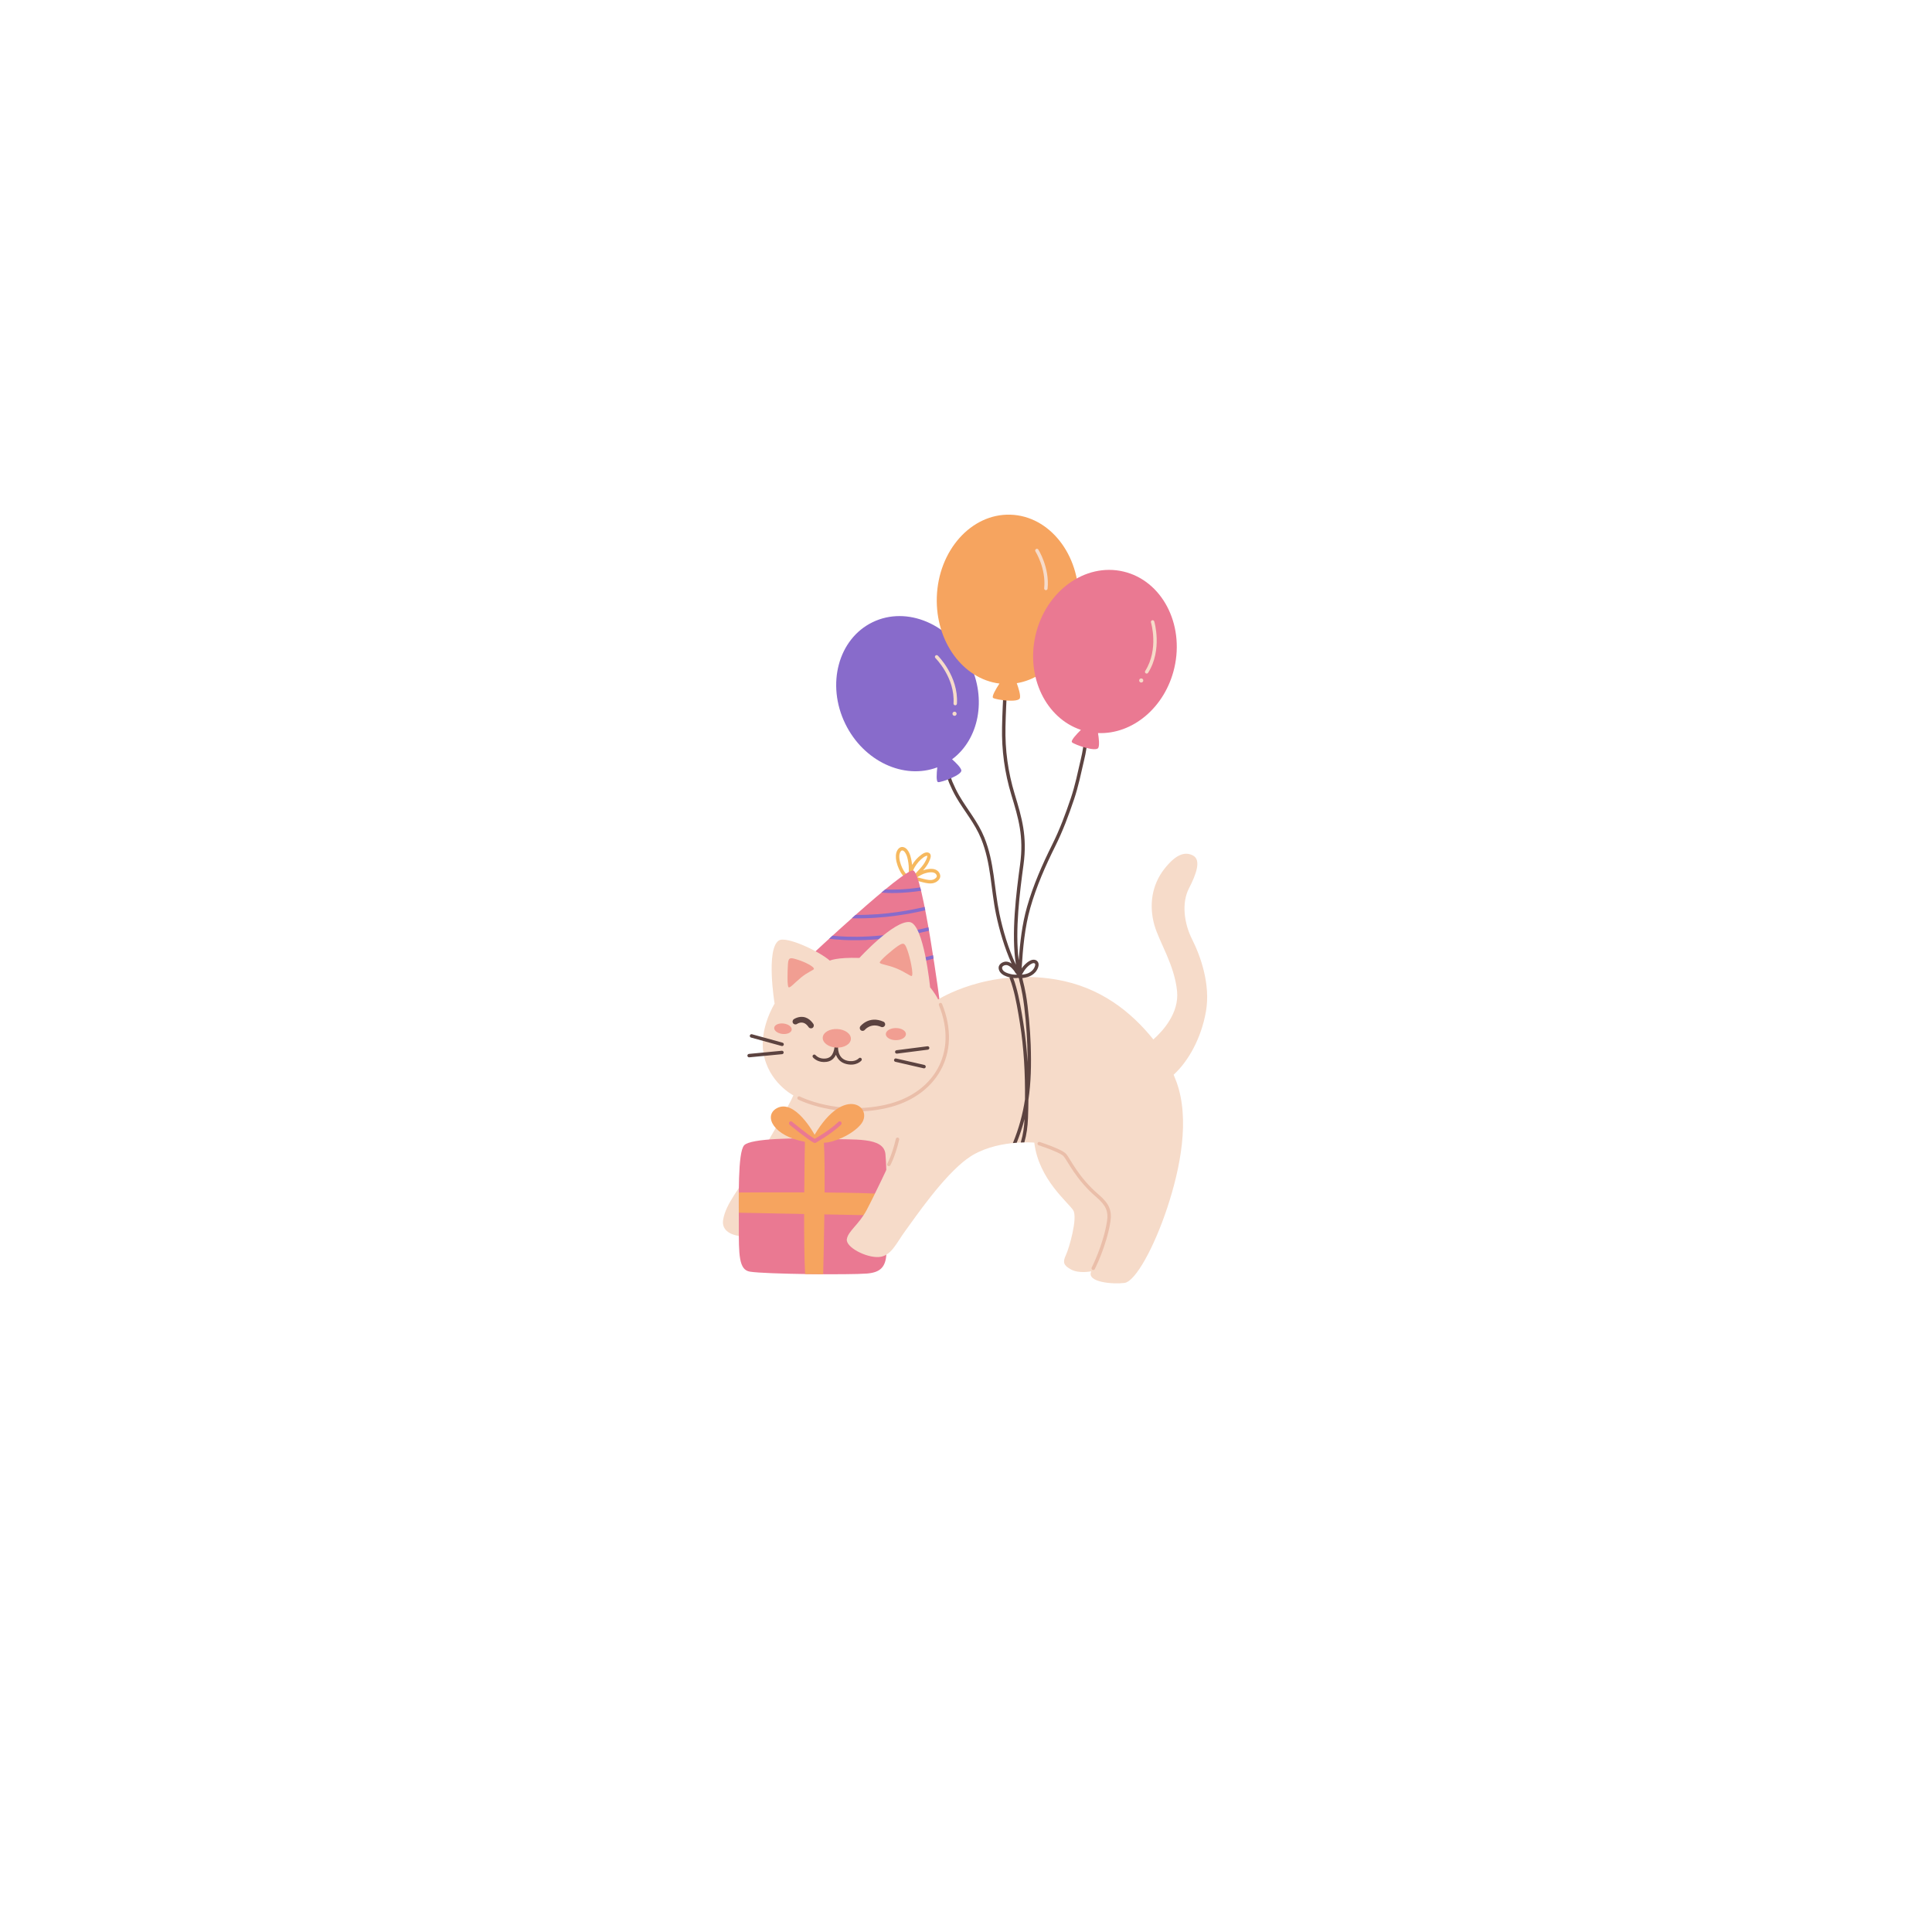 <svg xmlns="http://www.w3.org/2000/svg" xmlns:xlink="http://www.w3.org/1999/xlink" width="1080" zoomAndPan="magnify" viewBox="0 0 810 810" height="1080" preserveAspectRatio="xMidYMid meet" version="1.0"><defs><clipPath id="c1d12f6603"><path d="M 303 357 L 507 357 L 507 538.855 L 303 538.855 Z M 303 357 " clip-rule="nonzero"/></clipPath></defs><path fill="#f6b95f" d="M 382.746 365.117 C 382.973 364.566 383.227 364.023 383.531 363.512 C 384.438 361.988 385.672 360.539 387.117 359.508 C 387.371 359.328 387.703 359.098 388.055 358.949 C 388.293 358.848 388.543 358.758 388.766 358.832 C 388.82 358.848 388.785 358.914 388.785 358.969 C 388.781 359.086 388.758 359.211 388.727 359.34 C 388.586 359.898 388.277 360.48 388.148 360.746 C 386.934 363.32 384.891 364.902 383.164 367.027 C 382.766 367.516 383.098 367.898 383.172 367.984 C 383.285 368.117 383.512 368.301 383.895 368.203 C 383.938 368.195 384.027 368.164 384.137 368.098 C 384.164 368.078 384.203 368.055 384.242 368.027 C 384.129 368.121 384.043 368.254 384.008 368.41 C 383.914 368.797 384.152 369.184 384.539 369.277 C 385.918 369.605 387.613 370.18 389.18 370.348 C 390.367 370.473 391.484 370.359 392.391 369.84 C 393.605 369.145 394.633 367.941 394.043 366.449 C 393.527 365.152 392.488 364.527 391.25 364.332 C 389.871 364.117 388.23 364.473 386.996 364.902 C 387.93 363.852 388.801 362.738 389.453 361.363 C 389.676 360.887 390.289 359.617 390.215 358.758 C 390.16 358.145 389.863 357.668 389.203 357.461 C 388.758 357.316 388.273 357.352 387.793 357.508 C 387.23 357.695 386.68 358.051 386.281 358.336 C 384.727 359.449 383.383 360.988 382.387 362.621 C 382.359 362.297 382.32 361.973 382.273 361.645 C 382.008 359.793 381.59 357.766 380.391 356.266 C 379.43 355.066 377.824 354.555 376.66 355.867 C 375.766 356.883 375.492 358.316 375.625 359.844 C 375.809 361.922 376.734 364.172 377.492 365.516 C 378.074 366.543 378.777 367.293 379.258 367.918 C 379.5 368.234 379.949 368.297 380.266 368.055 C 380.582 367.812 380.641 367.359 380.398 367.043 C 379.953 366.461 379.289 365.762 378.746 364.809 C 378.062 363.598 377.223 361.582 377.059 359.719 C 376.965 358.613 377.09 357.555 377.738 356.824 C 378.223 356.273 378.867 356.664 379.266 357.164 C 380.309 358.469 380.617 360.242 380.848 361.852 C 380.969 362.664 381.023 363.477 381.016 364.297 C 381.016 364.352 380.984 366.312 381.008 366.695 C 381.031 367.051 381.219 367.215 381.25 367.246 C 381.477 367.457 381.723 367.477 381.961 367.398 C 382.078 367.363 382.32 367.25 382.445 366.906 C 382.543 366.637 382.719 365.328 382.746 365.117 Z M 384.352 367.949 C 384.504 367.863 384.691 367.832 384.875 367.875 C 386.195 368.191 387.824 368.754 389.332 368.914 C 390.191 369.008 391.016 368.969 391.676 368.59 C 391.973 368.418 392.266 368.211 392.484 367.961 C 392.715 367.691 392.855 367.367 392.703 366.98 C 392.312 365.984 391.371 365.711 390.375 365.707 C 389.168 365.699 387.859 366.09 386.961 366.453 C 386.301 366.723 385.691 367.094 385.086 367.469 C 384.879 367.598 384.672 367.734 384.469 367.867 C 384.441 367.887 384.398 367.918 384.352 367.949 Z M 384.352 367.949 " fill-opacity="1" fill-rule="evenodd"/><path fill="#ea7992" d="M 339.312 401.246 C 339.312 401.246 378.746 364.285 382.82 364.961 C 386.895 365.633 394.23 421.621 394.23 421.621 C 394.23 421.621 347.793 419.453 339.312 401.246 Z M 339.312 401.246 " fill-opacity="1" fill-rule="evenodd"/><path fill="#886bcb" d="M 391.309 401.363 L 391.172 400.48 C 384.695 402.258 371.676 405.008 354.66 404.434 C 354.262 404.422 353.93 404.73 353.918 405.129 C 353.902 405.527 354.215 405.859 354.613 405.871 C 371.668 406.449 384.754 403.719 391.395 401.91 Z M 389.266 388.938 C 389.305 389.156 389.344 389.375 389.383 389.594 L 389.488 390.211 C 368.371 395.379 353.293 394.305 347.625 393.57 C 348.082 393.152 348.551 392.727 349.031 392.289 C 355.348 392.973 369.668 393.59 389.242 388.789 Z M 387.746 380.742 C 387.785 380.941 387.828 381.145 387.867 381.344 L 387.922 381.633 C 382.617 382.918 370.656 385.344 357.121 384.996 C 357.648 384.527 358.18 384.055 358.711 383.582 C 371.5 383.715 382.66 381.434 387.645 380.219 Z M 385.82 372.062 C 385.938 372.512 386.055 372.98 386.172 373.465 C 378.156 374.656 372.512 374.488 369.547 374.223 C 370.086 373.77 370.621 373.324 371.148 372.895 C 374.238 373.062 379.188 373.035 385.82 372.062 Z M 385.82 372.062 " fill-opacity="1" fill-rule="evenodd"/><g clip-path="url(#c1d12f6603)"><path fill="#f6dbc9" d="M 483.551 435.789 C 487.461 432.328 494.406 424.793 493.492 415.562 C 492.395 404.465 485.992 394.941 483.988 387.855 C 481.613 379.441 482.949 370.953 488.156 364.301 C 493.359 357.652 497.156 357.074 500.191 358.691 C 503.688 360.555 501.551 366.504 498.473 372.457 C 495.395 378.414 496.316 386.918 499.812 393.852 C 503.305 400.781 507.598 412.711 505.594 424.09 C 503.629 435.25 498.258 444.922 492.055 450.578 C 492.484 451.586 492.875 452.582 493.23 453.551 C 498.957 469.23 494.859 489.746 489.422 506.223 C 483.984 522.695 476.113 537.258 471.422 537.879 C 466.727 538.496 455.395 537.652 457.496 533.008 C 457.496 533.008 452.402 534.055 449.113 532.27 C 445.82 530.488 445.477 529.215 446.891 526.18 C 448.305 523.148 451.855 510.676 449.988 507.484 C 448.117 504.293 435.453 494.559 433.637 479.043 C 433.637 479.043 417.105 477.578 405.797 485.574 L 353.926 496.984 L 311.363 518.355 C 311.363 518.355 302.105 518.109 303.184 511.398 C 304.262 504.688 310.109 498.156 315.461 489.469 C 320.816 480.781 331.086 463.012 332.625 459.246 C 332.625 459.246 322.125 453.824 320.07 441.445 C 318.344 431.031 324.758 420.777 324.758 420.777 C 324.758 420.777 321.023 398.008 326.508 394.324 C 329.496 392.316 343.152 398.625 347.91 402.742 C 347.91 402.742 350.68 401.316 360.309 401.609 C 360.309 401.609 374.77 385.863 381.355 386.582 C 387.305 387.23 389.965 413.977 389.965 413.977 C 389.965 413.977 391.852 416.121 393.336 419.035 C 393.336 419.035 413.977 405.785 442.781 410.668 C 461.422 413.828 474.309 424.312 483.551 435.789 Z M 483.551 435.789 " fill-opacity="1" fill-rule="evenodd"/></g><path fill="#5c4340" d="M 425.934 404.477 C 422.773 397.887 420.391 389.719 419.004 383.039 C 416.758 372.199 416.922 361.555 412.668 351.086 C 410 344.512 405.613 339.516 402.113 333.484 C 401.027 331.613 400.109 329.641 399.254 327.656 C 399.152 327.422 398.738 326.297 398.492 325.547 C 398.445 325.395 398.395 325.23 398.367 325.125 C 398.379 324.934 398.316 324.738 398.172 324.586 C 398.004 324.406 397.832 324.367 397.727 324.352 C 397.523 324.324 397.352 324.379 397.203 324.488 C 397.094 324.566 396.883 324.75 396.902 325.133 C 396.918 325.441 397.77 327.855 397.934 328.227 C 398.812 330.266 399.754 332.285 400.867 334.207 C 404.336 340.184 408.691 345.117 411.336 351.629 C 415.555 362.016 415.363 372.578 417.594 383.332 C 418.922 389.738 421.164 397.488 424.113 403.973 C 423.379 403.473 422.578 403.148 421.719 403.16 C 420.465 403.18 418.258 404.238 418.754 406.371 C 419.148 408.078 420.816 408.973 422.051 409.398 C 422.734 409.637 423.449 409.832 424.16 409.953 C 424.586 410.023 425.023 410.062 425.457 410.07 C 425.707 410.074 425.961 410.066 426.211 410.055 C 426.492 410.043 426.723 410.016 426.918 409.977 C 427.062 410.121 427.273 410.203 427.496 410.184 C 429.746 409.961 432.199 409.699 434.086 407.59 C 434.613 407.004 435.254 405.91 435.41 404.922 C 435.547 404.07 435.348 403.301 434.691 402.797 C 433.973 402.246 433.082 402.246 432.18 402.609 C 431.113 403.043 430.016 404.016 429.316 404.773 C 428.969 405.148 428.641 405.566 428.336 406.004 C 428.855 397.484 429.621 388.844 431.973 380.57 C 434.484 371.727 438.363 362.898 442.438 354.738 C 445.59 348.422 448.051 341.797 450.305 335.117 C 452.113 329.746 453.238 324.207 454.52 318.691 C 454.898 317.07 455.254 315.441 455.496 313.793 C 455.508 313.707 455.754 311.793 455.797 311.465 C 455.824 311.41 455.852 311.352 455.863 311.289 C 455.957 310.898 455.719 310.512 455.332 310.418 C 455.148 310.375 454.648 310.355 454.445 310.941 C 454.305 311.344 454.09 313.477 454.074 313.582 C 453.836 315.191 453.488 316.785 453.121 318.367 C 451.852 323.836 450.738 329.332 448.941 334.656 C 446.711 341.273 444.273 347.836 441.148 354.094 C 437.035 362.332 433.125 371.246 430.59 380.176 C 428.512 387.484 427.652 395.078 427.117 402.625 C 425.477 389.996 427.578 373.84 429.109 362.566 C 430.738 350.617 428.426 342.863 425.414 332.922 C 422.617 323.691 421.348 314.398 421.551 304.797 C 421.609 301.941 421.711 299.086 421.836 296.234 C 421.887 295.133 421.945 294.035 421.996 292.938 C 422 292.871 422.07 291.445 422.07 291.445 L 422.066 291.449 C 422.109 291.109 421.91 290.781 421.578 290.672 C 421.559 290.668 420.68 290.598 420.633 291.352 C 420.617 291.59 420.562 292.801 420.559 292.871 C 420.508 293.969 420.449 295.07 420.402 296.168 C 420.273 299.035 420.172 301.898 420.113 304.766 C 419.906 314.52 421.195 323.961 424.035 333.34 C 426.988 343.074 429.277 350.672 427.684 362.371 C 426.07 374.254 423.867 391.484 425.934 404.477 Z M 428.422 408.641 C 430.035 408.457 431.699 408.102 433.016 406.629 C 433.398 406.203 433.875 405.41 433.992 404.691 C 434.039 404.402 434.047 404.113 433.82 403.945 C 433.504 403.703 433.113 403.785 432.719 403.945 C 431.84 404.301 430.949 405.125 430.375 405.746 C 430.008 406.148 429.664 406.598 429.352 407.07 C 429.141 407.383 428.957 407.719 428.766 408.047 C 428.637 408.27 428.523 408.469 428.422 408.641 Z M 426.418 408.605 C 426.188 408.449 425.961 408.215 425.758 407.934 C 425.504 407.57 425.273 407.125 425.066 406.867 C 424.598 406.289 424.059 405.695 423.453 405.25 C 422.934 404.867 422.363 404.594 421.738 404.602 C 421.395 404.605 420.906 404.746 420.539 405.027 C 420.25 405.25 420.047 405.586 420.152 406.047 C 420.43 407.227 421.672 407.742 422.523 408.039 C 423.133 408.25 423.766 408.422 424.402 408.531 C 424.754 408.594 425.117 408.625 425.48 408.629 C 425.703 408.633 425.93 408.625 426.152 408.617 C 426.254 408.613 426.34 408.609 426.418 408.605 Z M 397.152 325.602 C 397.176 325.621 397.199 325.641 397.223 325.66 C 397.242 325.676 397.27 325.691 397.289 325.703 C 397.242 325.676 397.195 325.641 397.152 325.602 Z M 455.312 311.824 C 455.266 311.836 455.223 311.84 455.176 311.84 C 455.129 311.84 455.082 311.836 455.039 311.828 C 455.129 311.848 455.219 311.848 455.312 311.824 Z M 455.035 311.828 L 455 311.82 C 455.008 311.824 455.023 311.824 455.035 311.828 Z M 421.145 292.047 C 421.328 292.102 421.516 292.094 421.707 291.984 C 421.621 292.031 421.527 292.062 421.43 292.074 C 421.336 292.082 421.238 292.074 421.145 292.047 L 421.129 292.043 C 421.133 292.043 421.141 292.043 421.145 292.047 Z M 422.035 291.586 C 421.977 291.762 421.859 291.898 421.711 291.98 L 421.719 291.977 C 421.785 291.938 421.953 291.844 422.035 291.586 Z M 422.035 291.586 " fill-opacity="1" fill-rule="evenodd"/><path fill="#ea7992" d="M 309.758 513.508 C 309.785 502.738 309.234 483.086 312.012 480.145 C 314.789 477.207 334.02 477 346.098 477.484 C 358.18 477.965 370.5 476.535 371.223 483.867 C 371.941 491.199 372.082 516.164 371.621 525.68 C 371.336 531.492 368.785 533.512 363.406 533.945 C 356.062 534.539 321 534.207 314.418 533.148 C 309.719 532.395 309.723 526.078 309.758 513.508 Z M 309.758 513.508 " fill-opacity="1" fill-rule="evenodd"/><path fill="#eabea9" d="M 334.68 461.008 C 334.68 461.008 350.914 469.262 371.645 464.566 C 382.098 462.199 390.039 456.504 394.316 448.809 C 398.602 441.098 399.227 431.367 394.961 420.902 C 394.812 420.531 394.395 420.355 394.031 420.512 C 393.668 420.664 393.496 421.086 393.645 421.457 C 397.715 431.445 397.168 440.738 393.078 448.098 C 388.98 455.469 381.348 460.887 371.336 463.156 C 351.141 467.727 335.32 459.715 335.32 459.715 C 334.969 459.535 334.539 459.68 334.363 460.039 C 334.188 460.395 334.328 460.828 334.68 461.008 Z M 334.68 461.008 " fill-opacity="1" fill-rule="evenodd"/><path fill="#f6a45f" d="M 337.457 478.703 C 324.18 476.293 320.109 467.914 325.484 464.734 C 333.18 460.184 341.531 475.758 341.531 475.758 C 354.297 454.203 366.684 464.664 360.812 471.516 C 357.082 475.867 349.453 479.055 345.43 479.09 C 345.711 483.805 345.766 491.566 345.711 499.953 C 356.223 500.043 366.191 500.254 371.832 500.676 C 371.867 503.625 371.887 506.68 371.887 509.648 L 345.621 509.137 C 345.484 519.168 345.254 528.844 345.117 534.227 C 342.645 534.215 340.094 534.188 337.559 534.152 C 337.215 528.648 337.125 518.941 337.145 508.973 L 309.746 508.434 C 309.734 505.766 309.723 502.863 309.742 499.969 C 315.312 499.926 325.98 499.863 337.188 499.902 C 337.258 491.141 337.379 483.129 337.457 478.703 Z M 337.457 478.703 " fill-opacity="1" fill-rule="evenodd"/><path fill="#ea7992" d="M 331.086 471.594 C 331.086 471.594 339.141 478.188 341.293 479.145 C 341.512 479.242 341.766 479.234 341.977 479.117 C 341.977 479.117 348.402 475.555 352.594 471.555 C 352.914 471.246 352.934 470.727 352.641 470.395 C 352.344 470.059 351.844 470.039 351.52 470.344 C 348.035 473.676 342.953 476.684 341.582 477.469 C 339.113 476.113 332.07 470.305 332.07 470.305 C 331.727 470.023 331.23 470.082 330.957 470.438 C 330.688 470.793 330.742 471.312 331.086 471.594 Z M 331.086 471.594 " fill-opacity="1" fill-rule="evenodd"/><path fill="#f6dbc9" d="M 373.285 486.941 C 373.285 486.941 366.582 501.238 363.332 507.344 C 360.082 513.445 355.621 516.07 355.047 519.492 C 354.469 522.914 363.207 527.371 368.453 527.016 C 373.695 526.66 375.707 521.246 379.586 515.996 C 383.465 510.742 395.426 493.055 405.797 485.574 C 416.168 478.098 378.07 477.914 373.285 486.941 Z M 373.285 486.941 " fill-opacity="1" fill-rule="evenodd"/><path fill="#eabea9" d="M 435.469 480.16 C 435.469 480.16 439.902 481.574 443.117 483.07 C 444.395 483.664 445.48 484.246 445.934 484.77 C 447.59 486.68 451.043 494.547 459.664 501.906 C 463.754 505.395 464.754 508.016 464.121 512.016 C 462.543 521.977 457.707 531.422 457.707 531.422 C 457.523 531.777 457.664 532.211 458.016 532.395 C 458.371 532.574 458.805 532.434 458.984 532.082 C 458.984 532.082 463.93 522.426 465.543 512.242 C 466.254 507.73 465.207 504.746 460.598 500.812 C 452.059 493.523 448.66 485.715 447.023 483.824 C 446.484 483.207 445.234 482.465 443.723 481.762 C 440.434 480.234 435.906 478.785 435.906 478.785 C 435.527 478.664 435.125 478.875 435.004 479.254 C 434.883 479.633 435.09 480.039 435.469 480.16 Z M 435.469 480.16 " fill-opacity="1" fill-rule="evenodd"/><path fill="#eabea9" d="M 373.258 488.555 C 373.258 488.555 375.262 485.094 376.984 477.809 C 377.074 477.422 376.836 477.035 376.449 476.941 C 376.062 476.852 375.676 477.09 375.586 477.477 C 373.926 484.496 372.012 487.832 372.012 487.832 C 371.816 488.176 371.934 488.617 372.277 488.816 C 372.621 489.016 373.059 488.898 373.258 488.555 Z M 373.258 488.555 " fill-opacity="1" fill-rule="evenodd"/><path fill="#f19e92" d="M 330.688 413.945 C 329.961 413.855 330.152 407.219 330.348 404.207 C 330.539 401.203 331.418 401.43 334.398 402.352 C 337.383 403.27 341.531 405.324 341.219 406.285 C 341.074 406.719 338.48 407.645 335.891 409.793 C 332.656 412.473 331.535 414.047 330.688 413.945 Z M 330.688 413.945 " fill-opacity="1" fill-rule="evenodd"/><path fill="#f19e92" d="M 368.844 403.637 C 368.477 403.016 374.059 398.227 376.574 396.531 C 379.094 394.84 379.438 395.664 380.504 398.562 C 381.566 401.461 383.164 408.859 382.215 409.203 C 381.781 409.359 379.281 407.402 375.73 405.973 C 371.82 404.398 369.27 404.363 368.844 403.637 Z M 368.844 403.637 " fill-opacity="1" fill-rule="evenodd"/><path fill="#f19e92" d="M 328.508 429.117 C 330.531 429.348 332.062 430.516 331.926 431.723 C 331.789 432.926 330.031 433.719 328.008 433.484 C 325.984 433.254 324.453 432.086 324.59 430.879 C 324.73 429.672 326.484 428.883 328.508 429.117 Z M 328.508 429.117 " fill-opacity="1" fill-rule="evenodd"/><path fill="#f19e92" d="M 375.602 431.016 C 377.93 431.016 379.82 432.152 379.82 433.555 C 379.82 434.957 377.93 436.094 375.602 436.094 C 373.273 436.094 371.383 434.957 371.383 433.555 C 371.383 432.152 373.273 431.016 375.602 431.016 Z M 375.602 431.016 " fill-opacity="1" fill-rule="evenodd"/><path fill="#5c4340" d="M 428.535 409.602 C 428.613 410.016 428.68 410.438 428.742 410.672 C 429.281 412.711 429.727 414.785 430.102 416.863 C 431.129 422.543 431.926 432.125 432.125 437.887 C 432.426 446.531 432.227 453.977 431.172 461.035 C 431.148 463.621 431.086 466.207 430.988 468.785 C 430.863 472.262 430.422 475.605 429.469 478.945 C 428.996 478.953 428.492 478.969 427.961 478.992 C 427.984 478.902 428.008 478.812 428.031 478.73 C 428.949 475.578 429.391 472.422 429.535 469.152 C 428.688 472.453 427.609 475.738 426.27 479.094 C 425.75 479.133 425.211 479.18 424.66 479.234 C 427.191 473.039 428.801 467.121 429.734 460.902 C 429.836 450.203 429.285 439.465 427.602 428.977 C 426.848 424.289 425.949 418.723 424.633 414.16 C 424.238 412.793 423.828 411.418 423.293 410.098 C 423.27 410.047 423.234 409.977 423.191 409.891 C 423.691 409.848 424.199 409.805 424.707 409.77 C 425.227 411.07 425.629 412.418 426.016 413.762 C 427.344 418.379 428.262 424.004 429.023 428.746 C 429.906 434.238 430.48 439.801 430.812 445.391 C 430.824 442.996 430.777 440.52 430.688 437.934 C 430.488 432.23 429.703 422.742 428.684 417.121 C 428.316 415.078 427.879 413.043 427.348 411.039 C 427.273 410.746 427.188 410.168 427.082 409.668 L 427.078 409.641 C 427.559 409.625 428.043 409.609 428.535 409.602 Z M 428.535 409.602 " fill-opacity="1" fill-rule="evenodd"/><path fill="#5c4340" d="M 334.176 429.281 C 334.176 429.281 335.465 428.363 336.945 428.859 C 337.633 429.094 338.336 429.629 339.008 430.621 C 339.379 431.172 340.125 431.312 340.676 430.941 C 341.223 430.57 341.367 429.824 340.996 429.277 C 339.945 427.723 338.785 426.949 337.711 426.586 C 335.078 425.699 332.789 427.324 332.789 427.324 C 332.25 427.707 332.121 428.457 332.504 428.996 C 332.891 429.539 333.637 429.664 334.176 429.281 Z M 334.176 429.281 " fill-opacity="1" fill-rule="evenodd"/><path fill="#5c4340" d="M 362.602 431.746 C 362.602 431.746 365.133 428.641 369.426 430.543 C 370.031 430.809 370.738 430.535 371.008 429.93 C 371.273 429.324 371 428.613 370.395 428.348 C 364.285 425.641 360.719 430.258 360.719 430.258 C 360.309 430.777 360.398 431.531 360.918 431.945 C 361.438 432.355 362.191 432.266 362.602 431.746 Z M 362.602 431.746 " fill-opacity="1" fill-rule="evenodd"/><path fill="#886bcb" d="M 392.961 321.715 C 378.945 326.988 362.074 319.199 354.398 303.469 C 346.324 286.926 351.457 267.832 365.848 260.855 C 380.242 253.879 398.484 261.641 406.555 278.18 C 413.816 293.059 410.395 309.996 399.164 318.332 C 400.715 319.707 402.75 321.695 403.039 322.898 C 403.516 324.883 394.781 328 393.363 327.922 C 392.414 327.871 392.68 324.172 392.961 321.715 Z M 392.961 321.715 " fill-opacity="1" fill-rule="evenodd"/><path fill="#f6dbc9" d="M 392.18 275.898 C 392.18 275.898 400.469 284.074 399.762 294.934 C 399.734 295.332 400.035 295.672 400.43 295.699 C 400.828 295.727 401.172 295.426 401.195 295.027 C 401.945 283.535 393.191 274.875 393.191 274.875 C 392.906 274.594 392.453 274.598 392.172 274.879 C 391.895 275.164 391.898 275.621 392.18 275.898 Z M 392.18 275.898 " fill-opacity="1" fill-rule="evenodd"/><path fill="#f6dbc9" d="M 400.133 298.379 C 400.613 298.344 401.023 298.707 401.059 299.188 C 401.09 299.664 400.727 300.078 400.25 300.113 C 399.773 300.145 399.355 299.781 399.328 299.305 C 399.293 298.824 399.656 298.41 400.133 298.379 Z M 400.133 298.379 " fill-opacity="1" fill-rule="evenodd"/><path fill="#f6a45f" d="M 419.027 286.578 C 403.777 284.684 392.195 269.039 392.762 250.414 C 393.363 230.824 407.172 215.309 423.582 215.781 C 439.992 216.254 452.832 232.543 452.234 252.129 C 451.695 269.742 440.473 284.066 426.281 286.43 C 427.035 288.488 427.926 291.363 427.609 292.641 C 427.09 294.75 417.672 293.41 416.418 292.641 C 415.582 292.125 417.594 288.762 419.027 286.578 Z M 419.027 286.578 " fill-opacity="1" fill-rule="evenodd"/><path fill="#ea7992" d="M 453.176 306.004 C 438.531 301.102 430.086 283.875 434.16 266.281 C 438.445 247.781 454.965 235.836 471.02 239.625 C 487.078 243.41 496.633 261.504 492.352 280.004 C 488.496 296.641 474.75 307.977 460.344 307.336 C 460.691 309.449 461.031 312.363 460.477 313.516 C 459.566 315.414 450.555 312.223 449.465 311.238 C 448.738 310.578 451.355 307.789 453.176 306.004 Z M 453.176 306.004 " fill-opacity="1" fill-rule="evenodd"/><path fill="#f6dbc9" d="M 482.551 260.949 C 482.551 260.949 485.938 272.098 480.141 281.301 C 479.93 281.637 480.027 282.082 480.363 282.293 C 480.699 282.504 481.145 282.402 481.355 282.066 C 487.492 272.328 483.93 260.531 483.93 260.531 C 483.812 260.152 483.41 259.938 483.031 260.051 C 482.652 260.168 482.438 260.57 482.551 260.949 Z M 482.551 260.949 " fill-opacity="1" fill-rule="evenodd"/><path fill="#f6dbc9" d="M 478.824 284.504 C 479.262 284.703 479.453 285.219 479.25 285.656 C 479.051 286.094 478.535 286.285 478.102 286.082 C 477.664 285.883 477.473 285.367 477.676 284.93 C 477.871 284.496 478.391 284.305 478.824 284.504 Z M 478.824 284.504 " fill-opacity="1" fill-rule="evenodd"/><path fill="#f6dbc9" d="M 434.117 231.188 C 434.117 231.188 438.633 238.32 437.777 246.633 C 437.734 247.027 438.023 247.383 438.418 247.426 C 438.812 247.465 439.168 247.176 439.207 246.781 C 440.113 237.973 435.332 230.418 435.332 230.418 C 435.121 230.082 434.676 229.98 434.34 230.195 C 434.004 230.406 433.906 230.855 434.117 231.188 Z M 434.117 231.188 " fill-opacity="1" fill-rule="evenodd"/><path fill="#5c4340" d="M 340.824 443.297 C 340.824 443.297 342.367 445.238 345.395 445.262 C 347.004 445.277 348.348 444.852 349.375 443.816 C 349.797 443.398 350.164 442.871 350.473 442.219 C 351.07 443.809 352.297 445.473 354.801 446.09 C 359.086 447.145 361.141 444.656 361.141 444.656 C 361.398 444.355 361.363 443.898 361.062 443.641 C 360.762 443.383 360.309 443.414 360.047 443.719 C 360.047 443.719 358.441 445.5 355.145 444.691 C 350.941 443.656 351.363 438.848 351.363 438.848 C 351.395 438.457 351.109 438.113 350.723 438.07 C 350.332 438.031 349.98 438.309 349.934 438.699 C 349.688 440.672 349.168 441.988 348.359 442.801 C 347.602 443.562 346.594 443.832 345.406 443.824 C 343.125 443.805 341.941 442.391 341.941 442.391 C 341.691 442.082 341.234 442.035 340.93 442.285 C 340.621 442.535 340.574 442.988 340.824 443.297 Z M 340.824 443.297 " fill-opacity="1" fill-rule="evenodd"/><path fill="#f19e92" d="M 351.023 431.422 C 354.281 431.574 356.844 433.445 356.742 435.598 C 356.641 437.746 353.914 439.367 350.656 439.211 C 347.395 439.055 344.832 437.188 344.934 435.035 C 345.035 432.887 347.766 431.266 351.023 431.422 Z M 351.023 431.422 " fill-opacity="1" fill-rule="evenodd"/><path fill="#5c4340" d="M 376.062 441.738 L 389.012 440.082 C 389.406 440.031 389.684 439.668 389.633 439.273 C 389.582 438.883 389.223 438.602 388.828 438.652 L 375.879 440.309 C 375.484 440.359 375.207 440.719 375.258 441.113 C 375.309 441.508 375.668 441.789 376.062 441.738 Z M 376.062 441.738 " fill-opacity="1" fill-rule="evenodd"/><path fill="#5c4340" d="M 375.383 445.172 L 387.242 447.891 C 387.629 447.98 388.016 447.738 388.105 447.352 C 388.191 446.965 387.953 446.574 387.562 446.488 L 375.703 443.766 C 375.316 443.676 374.93 443.922 374.844 444.309 C 374.754 444.695 374.996 445.082 375.383 445.172 Z M 375.383 445.172 " fill-opacity="1" fill-rule="evenodd"/><path fill="#5c4340" d="M 314.887 435.004 L 327.707 438.539 C 328.09 438.645 328.488 438.418 328.59 438.035 C 328.695 437.652 328.473 437.258 328.09 437.148 L 315.27 433.613 C 314.887 433.512 314.492 433.734 314.383 434.117 C 314.281 434.5 314.504 434.898 314.887 435.004 Z M 314.887 435.004 " fill-opacity="1" fill-rule="evenodd"/><path fill="#5c4340" d="M 314.137 443.285 L 327.902 441.969 C 328.297 441.934 328.586 441.578 328.551 441.184 C 328.512 440.789 328.16 440.496 327.766 440.535 L 314 441.852 C 313.602 441.891 313.312 442.242 313.352 442.637 C 313.391 443.031 313.742 443.324 314.137 443.285 Z M 314.137 443.285 " fill-opacity="1" fill-rule="evenodd"/></svg>